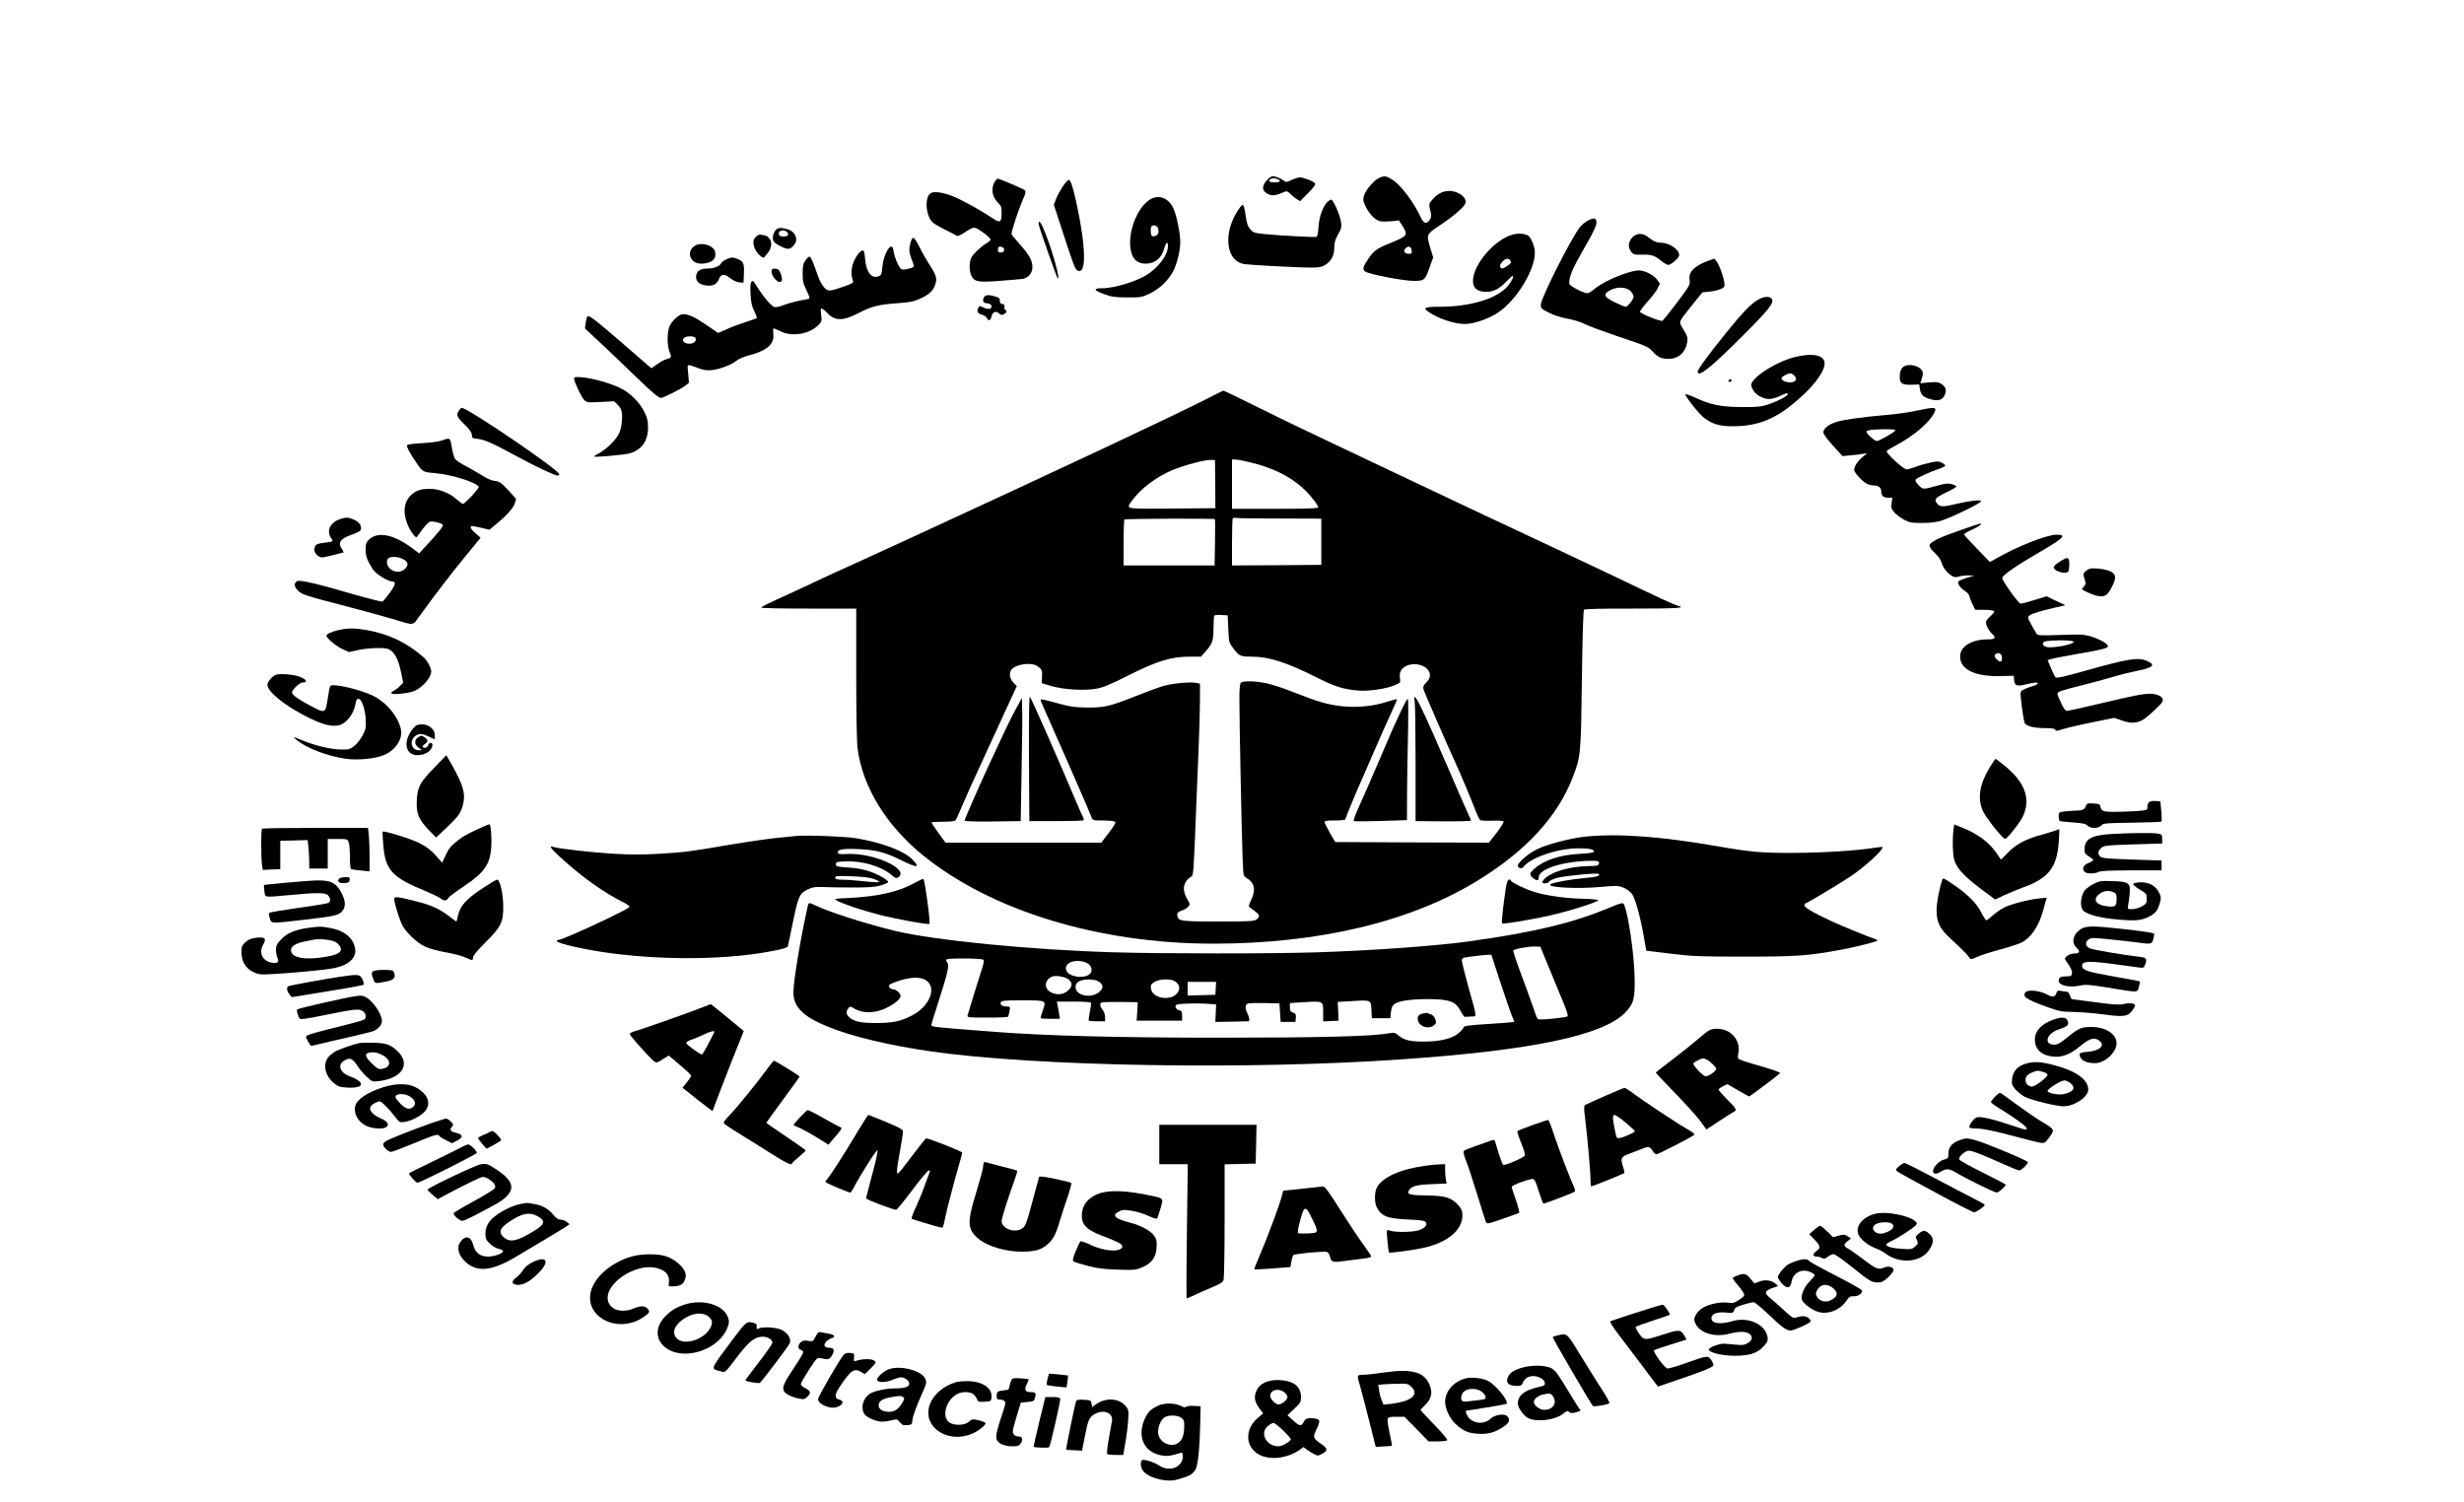 <?xml version="1.0" standalone="no"?>
<!DOCTYPE svg PUBLIC "-//W3C//DTD SVG 20010904//EN"
 "http://www.w3.org/TR/2001/REC-SVG-20010904/DTD/svg10.dtd">
<svg version="1.0" xmlns="http://www.w3.org/2000/svg"
 width="2000pt" height="1219pt" viewBox="0 0 2000 1219"
 preserveAspectRatio="xMidYMid meet">

<g transform="translate(0,1219) scale(0.1,-0.1)"
fill="#000000" stroke="none">
<path d="M10281 10725 c-46 -52 -36 -94 26 -116 29 -9 55 -4 125 26 12 5 25
-1 40 -17 13 -14 36 -33 51 -43 l29 -18 65 65 c41 41 63 70 58 78 -10 17 -92
50 -123 50 -14 0 -45 -10 -69 -21 -38 -19 -46 -19 -61 -7 -23 19 -69 38 -91
38 -11 0 -33 -16 -50 -35z m107 -3 c2 -8 -11 -12 -42 -12 -47 0 -59 12 -30 28
20 11 66 1 72 -16z"/>
<path d="M11195 10746 c-42 -18 -109 -96 -123 -142 -10 -34 -9 -44 12 -89 28
-60 78 -112 119 -121 16 -3 57 -3 91 0 l61 7 28 -44 c48 -78 47 -80 -115 -147
-91 -37 -118 -57 -158 -115 -48 -70 -54 -92 -27 -110 35 -22 309 -75 392 -75
87 0 92 5 130 113 l28 77 -22 73 c-34 116 -35 114 76 188 109 72 199 150 208
180 14 44 -57 99 -129 99 -52 0 -96 -21 -134 -64 -36 -41 -36 -41 -21 -101 9
-36 8 -47 -6 -69 -27 -40 -48 -33 -76 26 -57 122 -158 255 -228 300 -50 31
-63 33 -106 14z m263 -589 c3 -23 0 -27 -20 -27 -37 0 -51 20 -31 42 23 26 47
19 51 -15z"/>
<path d="M8076 10718 c-36 -59 -24 -128 30 -179 20 -19 24 -32 24 -81 0 -73
-13 -80 -72 -40 -89 60 -243 146 -322 178 -78 32 -156 44 -182 26 -49 -32 -42
-174 12 -233 10 -12 55 -38 99 -60 44 -22 87 -44 95 -50 13 -9 29 -3 79 30 71
45 68 46 154 -16 26 -19 47 -40 47 -47 0 -6 -14 -20 -32 -30 -46 -28 -107 -85
-124 -117 -18 -36 -18 -112 1 -148 25 -49 55 -54 227 -41 84 6 168 14 187 16
47 7 81 47 81 96 0 53 -26 100 -104 187 -36 40 -66 77 -66 81 0 24 56 196 86
264 29 65 33 82 22 92 -12 11 -206 94 -221 94 -4 0 -13 -10 -21 -22z m58 -534
c27 -10 20 -44 -9 -44 -18 0 -25 5 -25 18 0 29 9 36 34 26z"/>
<path d="M8626 10676 c-19 -29 -44 -74 -54 -100 l-18 -48 54 -166 c100 -308
117 -355 135 -366 76 -47 74 178 -4 539 -30 138 -49 195 -64 195 -7 0 -29 -24
-49 -54z"/>
<path d="M9329 10567 c-122 -82 -196 -337 -134 -458 21 -40 54 -59 103 -59 78
0 133 46 153 127 13 48 29 57 29 16 0 -68 -67 -162 -158 -225 -87 -60 -274
-118 -380 -118 -73 0 -64 -18 24 -49 57 -21 88 -25 184 -25 109 -1 118 1 182
31 78 37 150 105 190 180 30 55 58 169 58 237 0 71 -29 218 -55 273 -40 89
-124 119 -196 70z m70 -229 c4 -12 6 -30 3 -40 -5 -19 -36 -33 -52 -23 -11 7
-14 68 -3 78 14 15 44 6 52 -15z"/>
<path d="M10772 10548 c-37 -40 -64 -118 -70 -200 -2 -44 -9 -78 -16 -81 -15
-4 -284 10 -411 22 -92 9 -102 12 -126 39 -21 24 -29 47 -39 116 -7 54 -16 86
-23 83 -22 -7 -77 -101 -97 -164 -51 -165 -2 -302 113 -317 60 -8 404 -26 519
-28 79 -1 103 3 130 19 52 30 78 77 78 141 0 43 7 66 31 109 27 47 30 60 24
101 -8 56 -63 182 -80 182 -6 0 -21 -10 -33 -22z"/>
<path d="M12889 10400 c-20 -11 -48 -33 -62 -50 -65 -76 -318 -576 -320 -631
-2 -31 2 -35 63 -66 40 -21 98 -40 150 -49 48 -8 109 -27 140 -43 30 -16 159
-63 285 -106 211 -70 233 -79 265 -114 45 -50 73 -63 130 -64 83 -1 142 51
155 138 5 34 1 49 -30 99 -42 69 -47 53 75 206 l78 97 61 6 c34 4 75 14 92 23
29 14 30 18 24 57 -10 55 -42 141 -63 167 l-17 21 -56 -20 c-108 -41 -155 -90
-145 -152 6 -39 3 -45 -101 -184 -60 -79 -114 -146 -120 -149 -16 -7 -176 57
-181 73 -2 6 24 41 58 79 34 37 72 86 83 108 l20 42 -22 31 c-26 35 -78 65
-133 75 -65 12 -294 -79 -375 -149 -23 -19 -48 -35 -57 -35 -34 0 -146 59
-148 77 -4 55 24 121 129 303 71 122 95 176 91 202 -4 30 -24 32 -69 8z m349
-576 c12 -14 22 -32 22 -41 0 -22 -48 -83 -65 -83 -8 0 -48 17 -90 37 -82 41
-93 61 -50 89 61 40 146 39 183 -2z"/>
<path d="M8430 10373 c0 -17 146 -432 154 -441 27 -27 -38 213 -100 367 -34
86 -54 113 -54 74z"/>
<path d="M6297 10323 c-22 -25 -31 -68 -18 -91 11 -21 90 -62 119 -62 26 0 65
44 65 74 0 39 -29 74 -70 85 -54 15 -78 14 -96 -6z m93 -18 c17 -20 4 -35 -30
-35 -32 0 -45 13 -36 35 7 19 50 19 66 0z"/>
<path d="M12279 10286 c-145 -38 -319 -239 -323 -372 -1 -54 24 -83 80 -91 69
-9 123 13 182 73 29 30 55 54 57 54 16 0 -1 -39 -35 -80 -86 -103 -303 -170
-553 -170 -126 0 -141 -8 -90 -43 79 -54 209 -97 295 -97 68 0 188 41 265 91
159 104 318 374 300 509 -6 47 -35 108 -56 119 -32 16 -77 19 -122 7z m-21
-209 c13 -15 6 -27 -30 -50 -34 -21 -44 -21 -52 -1 -7 17 35 64 57 64 8 0 19
-6 25 -13z"/>
<path d="M6144 10275 c-33 -23 -38 -60 -14 -109 17 -37 64 -78 73 -65 2 2 15
19 30 37 33 41 36 93 7 122 -11 11 -26 20 -34 20 -8 0 -20 2 -28 5 -7 3 -23
-1 -34 -10z"/>
<path d="M13246 10259 c-31 -37 -33 -77 -6 -112 19 -24 26 -26 93 -24 76 1 98
-7 157 -55 19 -15 42 -28 52 -28 23 0 88 58 88 79 0 46 -80 100 -148 101 -37
0 -63 12 -105 46 -43 36 -98 33 -131 -7z"/>
<path d="M7391 10223 c-14 -51 -13 -80 5 -128 29 -75 29 -73 -13 -84 -65 -18
-72 -15 -100 45 -14 30 -27 73 -30 95 -4 29 -10 39 -21 37 -27 -5 -63 -90 -70
-164 -6 -64 -9 -69 -35 -78 -54 -19 -96 37 -105 140 -2 35 -9 67 -14 70 -16
10 -55 -35 -78 -89 -22 -50 -24 -115 -6 -158 6 -13 -8 -22 -70 -43 -120 -43
-136 -44 -166 -7 -14 16 -33 50 -42 73 -9 24 -26 72 -39 107 -13 36 -28 66
-34 68 -6 2 -22 -11 -34 -29 -20 -28 -24 -45 -24 -108 0 -64 5 -84 32 -138 21
-42 28 -64 20 -67 -7 -2 -41 -9 -77 -15 -35 -7 -93 -23 -128 -36 -44 -16 -69
-21 -80 -15 -35 19 -98 98 -158 197 -9 15 -15 16 -24 7 -9 -8 -11 -38 -8 -100
4 -70 10 -99 31 -140 15 -29 23 -54 19 -56 -4 -2 -45 -17 -92 -32 -47 -15
-116 -41 -153 -58 l-68 -30 -98 67 c-94 64 -142 86 -188 86 -30 0 -91 -55
-109 -99 -20 -49 -20 -156 0 -205 19 -44 16 -52 -22 -61 -16 -3 -50 -21 -76
-40 l-49 -34 -32 27 c-18 15 -113 97 -211 183 -201 175 -264 223 -276 211 -4
-4 -11 -28 -14 -53 l-6 -45 138 -129 c77 -72 198 -188 270 -258 133 -129 189
-177 209 -177 18 0 158 70 194 97 l33 26 -6 75 c-8 84 -17 80 84 43 42 -16 68
-19 110 -15 66 8 160 44 199 77 16 13 59 32 96 41 146 37 211 92 202 171 -2
24 -2 46 0 49 3 2 28 -8 56 -22 90 -47 229 -27 305 45 33 32 34 34 27 89 -6
52 -5 55 12 46 10 -6 27 -20 38 -32 59 -66 128 -67 250 -3 111 57 166 71 322
82 99 7 133 14 180 36 69 31 101 59 119 102 24 55 17 84 -38 169 -29 45 -68
113 -87 153 -19 39 -41 71 -47 71 -7 0 -18 -17 -23 -37z m-1745 -778 c9 -24
-15 -45 -51 -45 -40 0 -63 23 -45 45 17 20 89 20 96 0z"/>
<path d="M5645 10198 c-79 -43 -48 -148 45 -148 63 0 107 22 115 58 3 17 1 40
-5 51 -23 43 -108 65 -155 39z"/>
<path d="M5892 10083 c-19 -9 -36 -23 -39 -30 -9 -24 -60 -43 -113 -43 -59 0
-90 -24 -90 -68 0 -39 30 -63 83 -69 55 -7 85 9 103 53 18 43 43 44 94 4 21
-17 52 -31 71 -32 l34 -3 3 65 c4 87 -2 105 -42 124 -43 20 -62 20 -104 -1z"/>
<path d="M6265 10000 c-9 -15 4 -52 28 -77 22 -24 42 -29 52 -13 10 16 -14 87
-31 94 -23 9 -42 7 -49 -4z"/>
<path d="M7998 9789 c-10 -6 -18 -21 -18 -34 0 -19 6 -24 32 -27 22 -2 34 -9
36 -21 5 -25 -25 -32 -64 -14 -32 16 -34 15 -44 -3 -14 -27 -3 -48 31 -55 16
-4 34 -15 39 -26 15 -28 28 -23 38 13 10 38 35 47 62 23 15 -13 23 -14 39 -5
23 12 27 25 10 36 -6 3 -9 15 -6 25 3 13 -1 19 -17 21 -15 2 -21 10 -21 27 0
25 -3 26 -75 44 -14 3 -33 1 -42 -4z"/>
<path d="M14259 9751 c-56 -37 -120 -104 -251 -266 -140 -173 -228 -294 -228
-311 0 -53 100 26 351 276 229 228 274 285 249 316 -20 23 -72 17 -121 -15z"/>
<path d="M14562 9290 c-160 -42 -363 -178 -347 -232 13 -41 35 -67 75 -88 52
-26 88 -25 156 5 64 28 64 28 64 15 0 -15 -79 -56 -155 -82 -62 -20 -88 -23
-220 -22 -170 1 -248 17 -379 78 -42 19 -76 30 -76 25 0 -19 108 -156 149
-188 66 -53 127 -71 235 -71 189 0 329 51 486 179 157 126 260 258 260 332 0
68 -100 87 -248 49z m4 -151 c14 -16 16 -24 7 -37 -19 -30 -113 -14 -113 19 0
11 50 38 71 39 9 0 24 -9 35 -21z"/>
<path d="M15463 9220 c-29 -12 -43 -41 -43 -88 0 -55 19 -67 95 -65 l63 2 6
-38 c7 -47 28 -66 87 -82 63 -17 97 -6 115 37 17 40 8 64 -32 90 -20 13 -38
15 -96 10 l-71 -7 8 23 c18 58 17 73 -8 96 -28 26 -89 37 -124 22z"/>
<path d="M4660 9116 c0 -25 58 -147 81 -172 20 -21 27 -22 132 -17 l112 6 28
-28 c35 -35 41 -61 34 -140 -3 -44 -13 -78 -31 -109 -30 -51 -103 -119 -159
-148 -22 -11 -37 -21 -34 -24 7 -7 247 14 288 26 97 27 149 101 149 210 0 54
-6 78 -30 127 -38 77 -118 156 -195 193 -80 39 -224 80 -307 87 -59 5 -68 4
-68 -11z"/>
<path d="M14030 9100 c0 -5 4 -10 9 -10 6 0 13 5 16 10 3 6 -1 10 -9 10 -9 0
-16 -4 -16 -10z"/>
<path d="M9795 8952 c-307 -155 -1174 -562 -2324 -1092 -349 -160 -644 -296
-655 -300 -12 -4 -70 -32 -131 -60 -60 -29 -173 -81 -250 -117 -230 -105 -255
-118 -255 -125 0 -5 173 -8 385 -8 l385 0 0 -529 c0 -315 4 -561 11 -608 41
-311 233 -624 531 -866 557 -451 1427 -716 2353 -717 863 0 1611 179 2157 517
387 239 642 517 763 832 66 170 67 180 75 794 4 341 11 562 17 568 6 6 158 10
402 9 361 0 434 5 357 24 -13 3 -73 29 -133 57 -59 28 -144 68 -188 89 -44 21
-147 70 -230 110 -82 39 -283 134 -445 210 -376 176 -931 437 -1290 608 -58
27 -143 68 -190 90 -47 22 -186 88 -310 147 -124 59 -265 127 -315 150 -49 23
-200 97 -335 164 -134 66 -247 121 -250 120 -3 0 -63 -30 -135 -67z m69 -692
l1 -195 -352 -3 c-392 -3 -375 -6 -325 64 72 98 191 189 323 246 93 40 273 88
318 85 l33 -2 2 -195z m276 179 c182 -42 328 -113 434 -210 57 -52 126 -138
126 -158 0 -8 -99 -11 -350 -11 l-350 0 0 200 0 200 26 0 c15 0 66 -9 114 -21z
m260 -458 l325 -1 0 -188 0 -187 -362 -3 -363 -2 0 188 c0 104 3 192 6 195 4
4 21 5 38 2 17 -2 177 -4 356 -4z m-539 -5 c2 -2 3 -88 1 -190 l-3 -186 -369
0 -370 0 0 183 c0 101 3 187 7 190 7 7 727 10 734 3z m109 -892 c5 -110 5
-111 44 -161 44 -58 55 -63 143 -63 142 0 286 -46 528 -168 149 -75 215 -96
335 -107 87 -8 238 14 306 45 41 18 43 20 37 55 -7 46 10 80 52 100 63 29 148
11 180 -39 21 -32 14 -64 -21 -99 -20 -20 -25 -33 -20 -51 5 -21 199 -467 268
-616 28 -60 124 -288 155 -370 14 -36 30 -69 35 -75 5 -6 46 -9 97 -7 55 3 91
0 95 -7 4 -5 -22 -46 -56 -91 l-63 -80 -624 2 -623 3 -44 75 c-23 41 -43 81
-43 88 -1 9 22 12 84 12 49 0 85 4 85 10 0 8 96 241 135 325 7 17 52 120 100
230 47 110 109 248 137 308 28 59 49 109 47 111 -2 2 -38 -7 -79 -20 -113 -37
-250 -50 -373 -36 -113 13 -186 34 -392 115 -77 31 -175 63 -217 71 -92 19
-189 21 -206 4 -8 -8 -12 -50 -12 -122 -1 -162 20 -1180 27 -1325 5 -122 5
-123 33 -139 63 -36 75 -99 35 -178 -13 -26 -21 -51 -17 -54 4 -3 24 -18 45
-34 43 -31 46 -48 15 -70 -19 -14 -64 -16 -294 -16 -301 0 -332 3 -344 34 -11
30 -3 44 35 56 18 6 40 19 50 30 16 18 15 21 -9 63 -45 76 -32 144 36 183 14
8 18 62 32 424 9 228 21 519 26 645 5 127 10 290 10 362 l0 133 -26 6 c-46 12
-206 -4 -279 -26 -38 -12 -135 -48 -215 -80 -213 -84 -254 -94 -395 -93 -102
1 -137 6 -235 33 -137 37 -146 39 -143 23 2 -7 43 -101 92 -210 92 -205 302
-687 320 -735 10 -27 12 -28 93 -28 46 0 89 -4 97 -9 11 -7 0 -27 -48 -90
l-62 -81 -632 0 -632 0 -58 79 c-31 44 -57 82 -57 85 0 3 42 6 94 6 63 0 97 4
103 13 5 6 29 59 53 117 24 58 106 240 183 405 76 165 166 360 199 433 l61
132 -28 30 c-31 33 -37 78 -14 106 36 44 161 60 209 27 37 -25 41 -34 38 -88
l-3 -50 80 -24 c99 -29 268 -39 366 -21 51 9 114 35 251 104 247 124 352 156
513 156 l83 0 35 39 c58 65 67 90 67 194 0 51 3 97 7 101 4 4 30 6 58 4 l50
-3 5 -111z"/>
<path d="M8352 6035 l3 -510 217 0 c119 0 219 3 223 7 3 3 2 14 -4 25 -6 10
-31 65 -55 123 -130 310 -364 842 -377 855 -6 6 -8 -186 -7 -500z"/>
<path d="M11483 6494 c4 -22 7 -248 7 -504 l0 -465 225 -2 c124 -1 225 2 225
6 0 4 -11 29 -24 57 -13 27 -78 175 -144 329 -243 563 -308 694 -289 579z"/>
<path d="M8254 6450 c-38 -68 -83 -159 -164 -335 -15 -33 -47 -100 -70 -150
-76 -163 -190 -424 -190 -435 0 -7 72 -10 228 -8 l227 3 7 410 c5 226 7 451 5
500 l-2 90 -41 -75z"/>
<path d="M11369 6413 c-61 -131 -59 -125 -154 -348 -96 -224 -164 -380 -204
-467 -16 -37 -26 -70 -21 -73 5 -3 103 -2 219 1 l211 7 1 226 c1 124 4 345 8
489 3 145 2 266 -2 269 -4 2 -30 -44 -58 -104z"/>
<path d="M3726 8858 c-25 -36 -20 -50 44 -113 43 -43 60 -67 60 -86 0 -24 4
-27 52 -32 55 -7 115 -34 328 -149 146 -79 293 -148 316 -148 8 0 14 4 14 10
0 34 -744 540 -794 540 -3 0 -12 -10 -20 -22z"/>
<path d="M15549 8855 c-59 -13 -169 -28 -245 -34 -196 -17 -340 -37 -402 -57
-61 -20 -102 -54 -102 -84 0 -13 32 -57 78 -107 l77 -85 65 6 c36 3 81 8 100
12 l35 5 -38 -32 c-39 -32 -67 -76 -67 -103 0 -21 66 -93 101 -112 16 -8 40
-14 54 -14 42 0 65 -17 65 -48 0 -37 17 -52 57 -52 l33 0 -6 -43 c-5 -37 -2
-47 21 -75 15 -18 51 -45 79 -60 46 -24 61 -27 151 -27 78 1 114 6 165 23 97
34 310 139 310 153 0 15 -85 6 -199 -21 -102 -25 -133 -25 -154 -2 -32 36 -21
51 68 94 47 22 85 44 85 49 0 4 -17 13 -38 19 -31 8 -53 6 -113 -11 -122 -34
-120 -34 -156 3 -18 18 -29 38 -25 44 9 14 121 66 190 88 28 10 52 22 52 27 0
4 -13 15 -28 23 -25 13 -38 13 -93 1 -35 -7 -89 -22 -119 -34 -30 -12 -64 -21
-75 -21 -24 0 -170 134 -161 148 3 6 41 29 84 52 139 75 259 177 301 257 26
51 11 52 -150 18z m-165 -159 c-2 -12 -131 -86 -150 -86 -18 0 -84 59 -84 76
0 9 19 14 68 17 105 6 167 3 166 -7z"/>
<path d="M3585 8614 c-22 -8 -93 -18 -158 -21 -87 -5 -120 -10 -124 -20 -3 -7
18 -48 45 -91 86 -130 74 -122 187 -133 137 -13 328 -73 351 -110 6 -11 -112
-139 -129 -139 -5 0 -29 18 -54 40 -57 50 -141 82 -215 82 -75 0 -117 -15
-157 -56 -57 -59 -62 -150 -15 -252 22 -47 59 -93 67 -83 2 2 22 30 45 61 23
31 50 59 61 63 23 7 97 -11 106 -26 6 -9 -44 -71 -148 -182 l-45 -49 -61 46
c-153 112 -282 135 -351 61 -19 -21 -23 -35 -22 -80 1 -55 14 -88 60 -158 25
-38 121 -97 157 -97 32 0 25 -29 -22 -93 -26 -36 -53 -68 -59 -70 -6 -3 -101
21 -210 52 -310 91 -463 127 -482 114 -27 -17 -26 -43 4 -74 33 -35 48 -40
389 -129 149 -39 320 -86 380 -104 177 -54 163 -55 212 12 146 201 266 357
377 492 l127 155 -40 35 c-41 35 -52 60 -28 60 6 0 41 -7 76 -15 l64 -15 43
36 c83 67 143 131 159 169 8 21 14 42 13 46 -2 3 -31 37 -66 74 -55 58 -69 68
-104 71 -26 2 -64 19 -102 43 -34 21 -94 56 -134 77 -41 20 -81 48 -89 60 -8
13 -20 55 -26 94 -12 78 -14 79 -82 54z m-315 -962 c43 -21 49 -46 19 -78 -31
-33 -91 -33 -124 1 -27 26 -32 64 -13 83 17 17 78 15 118 -6z"/>
<path d="M2762 7977 c-53 -16 -92 -59 -92 -99 0 -18 7 -42 15 -52 8 -11 15
-23 15 -27 0 -4 -29 -11 -65 -14 -50 -6 -68 -12 -76 -27 -15 -28 -7 -59 21
-79 24 -18 28 -18 115 3 50 12 92 23 94 24 1 2 -4 13 -13 26 -37 53 -14 87 83
119 34 12 65 28 68 35 12 32 -8 65 -50 84 -47 22 -67 23 -115 7z"/>
<path d="M15922 7890 c-180 -62 -256 -99 -260 -126 -2 -13 12 -34 42 -62 28
-26 50 -57 56 -80 12 -41 42 -81 81 -105 20 -13 32 -15 59 -7 19 6 55 10 80 9
l45 -1 -59 -18 c-32 -10 -63 -23 -69 -29 -14 -14 17 -58 54 -79 16 -10 32 -28
35 -42 3 -14 14 -44 26 -67 l21 -43 73 0 c42 0 76 -5 80 -11 3 -6 -10 -24 -30
-41 -20 -16 -36 -38 -36 -49 0 -26 23 -69 49 -93 37 -34 27 -46 -37 -46 -129
0 -222 -58 -222 -138 0 -109 124 -167 344 -160 l91 3 3 -32 c5 -50 20 -56 97
-38 75 17 95 19 95 7 0 -5 -19 -15 -42 -22 -24 -6 -56 -19 -72 -27 -28 -14
-28 -17 -23 -71 12 -108 25 -191 32 -202 15 -25 76 -40 159 -40 62 0 85 -4 89
-14 4 -11 15 -10 60 5 30 10 136 35 236 55 l182 37 64 -22 c68 -24 113 -23
165 4 33 18 148 122 161 147 17 32 -18 60 -83 66 -58 4 -125 -8 -457 -87 -118
-28 -223 -51 -233 -51 -13 0 -28 19 -48 63 -17 34 -30 68 -30 75 0 17 26 26
193 68 78 19 192 50 252 68 61 19 152 41 203 51 131 26 153 49 76 81 -72 30
-151 17 -499 -81 -179 -50 -232 -62 -241 -52 -6 6 -23 40 -37 75 l-27 63 23 8
c13 5 106 23 208 41 211 36 259 48 259 66 0 19 -74 59 -145 80 -51 14 -86 16
-241 10 -142 -5 -183 -4 -191 6 -5 7 -25 41 -44 76 -32 59 -33 64 -16 76 20
16 91 37 207 64 l85 19 -77 36 -76 37 -97 -30 c-54 -17 -105 -30 -114 -30 -17
1 -144 177 -149 208 -3 20 120 105 316 218 183 106 209 134 126 134 -80 0
-322 -96 -496 -196 l-46 -26 -104 107 c-56 59 -105 111 -106 116 -2 5 25 22
61 38 58 26 92 51 70 51 -4 0 -72 -22 -151 -50z m907 -907 c25 -21 -179 -60
-224 -43 -17 7 -25 16 -23 28 3 14 17 18 73 22 67 5 165 2 174 -7z m-595 -99
c19 -7 22 -64 4 -64 -16 0 -48 30 -48 46 0 7 6 15 13 17 6 3 13 6 14 6 1 1 8
-2 17 -5z"/>
<path d="M16717 7630 c-26 -16 -47 -36 -47 -45 0 -29 87 -57 116 -37 6 4 10
31 10 60 0 63 -10 66 -79 22z"/>
<path d="M16964 7574 c-12 -3 -30 -14 -40 -25 -15 -17 -16 -23 -4 -59 12 -35
11 -42 -3 -58 -10 -10 -17 -21 -17 -24 0 -9 90 -49 124 -55 61 -10 80 2 115
67 41 77 39 109 -9 132 -36 18 -129 30 -166 22z"/>
<path d="M2750 7076 c-61 -14 -100 -32 -100 -46 0 -20 76 -84 128 -108 l55
-25 76 17 c42 9 113 16 157 16 67 0 86 -4 108 -21 38 -30 63 -85 82 -179 l17
-81 -24 -25 c-13 -14 -37 -33 -53 -41 -22 -12 -26 -17 -15 -23 22 -11 151 5
189 24 69 35 130 109 130 156 0 29 -33 91 -62 115 -139 121 -280 188 -463 221
-94 16 -149 17 -225 0z"/>
<path d="M2243 6714 c-26 -6 -73 -58 -73 -81 0 -59 149 -177 340 -271 116 -56
185 -73 244 -58 59 15 119 94 132 175 15 95 75 5 82 -124 4 -73 1 -85 -25
-134 -15 -30 -45 -68 -66 -85 -36 -28 -45 -31 -110 -30 -78 1 -207 31 -302 70
-89 37 -93 38 -60 10 78 -68 261 -137 409 -156 89 -11 214 0 287 25 100 35
167 126 154 209 -17 103 -119 227 -230 280 -113 53 -329 102 -344 77 -5 -7
-14 -50 -20 -96 -20 -129 -19 -128 -141 -64 -101 54 -150 89 -150 108 0 22 63
81 85 81 40 0 38 18 -6 40 -41 22 -157 35 -206 24z"/>
<path d="M3354 6278 c-86 -103 -67 -218 36 -218 63 0 119 39 120 83 0 24 -27
22 -35 -3 -3 -11 -15 -20 -26 -20 -25 0 -24 16 1 32 27 17 25 34 -5 54 -23 15
-27 15 -50 0 -34 -22 -33 -59 3 -85 l27 -20 -26 -1 c-56 0 -78 69 -35 110 31
28 59 29 116 1 24 -11 45 -21 47 -21 2 0 3 14 3 31 0 48 -47 89 -103 89 -39 0
-49 -5 -73 -32z"/>
<path d="M3528 5962 c-122 -125 -140 -161 -145 -272 -5 -105 14 -150 99 -239
l58 -59 86 81 c98 93 117 121 134 194 19 84 -1 151 -93 316 l-44 77 -95 -98z"/>
<path d="M16151 5962 c-83 -138 -101 -247 -58 -351 22 -53 162 -230 182 -230
17 0 114 122 142 177 70 143 22 281 -145 416 -38 31 -72 56 -74 56 -3 0 -24
-31 -47 -68z"/>
<path d="M17442 5678 c-6 -6 -12 -24 -12 -39 0 -26 -1 -26 -92 -33 -50 -3
-130 -6 -178 -6 -91 0 -104 6 -112 45 -3 16 -12 21 -56 23 -47 3 -53 1 -61
-21 -11 -28 -29 -37 -79 -37 -20 0 -61 -3 -89 -6 -52 -7 -53 -7 -53 -40 0 -18
4 -35 9 -38 4 -3 53 -8 107 -12 78 -5 103 -11 117 -25 24 -26 88 -25 112 0 16
19 34 20 250 23 128 2 236 6 239 9 4 4 3 42 -1 85 l-8 79 -40 3 c-23 2 -46 -3
-53 -10z"/>
<path d="M3925 5481 c-126 -57 -158 -74 -201 -107 -64 -49 -81 -69 -110 -133
l-25 -53 -55 61 c-42 46 -75 70 -137 101 -72 35 -282 99 -291 89 -2 -2 0 -51
5 -108 16 -202 71 -263 338 -372 53 -22 108 -48 123 -59 34 -25 50 -25 66 0 6
11 64 54 127 96 164 109 213 178 222 314 6 80 -3 191 -15 189 -4 0 -25 -9 -47
-18z"/>
<path d="M15856 5452 c-9 -70 -7 -189 5 -236 17 -68 75 -133 208 -234 l125
-93 75 35 c42 19 112 48 156 64 200 72 269 159 285 359 4 59 7 109 5 111 -2 2
-12 -1 -22 -6 -10 -5 -62 -21 -115 -36 -130 -34 -211 -76 -279 -146 l-57 -58
-40 58 c-63 89 -153 154 -280 204 l-60 24 -6 -46z"/>
<path d="M2127 5463 c-9 -8 -9 -225 -1 -287 l7 -47 71 3 71 3 0 115 0 115 111
3 111 3 7 -62 c3 -34 6 -86 6 -115 l0 -54 75 0 75 0 0 120 0 120 80 0 c77 0
81 -1 90 -26 6 -14 10 -67 10 -119 0 -52 4 -96 9 -99 5 -3 41 -9 80 -12 l71
-7 0 115 c0 63 -3 143 -6 177 l-7 61 -427 0 c-235 0 -430 -3 -433 -7z"/>
<path d="M17135 5420 c-160 -10 -215 -41 -215 -123 0 -33 5 -40 35 -58 19 -12
35 -25 35 -30 0 -5 -18 -16 -40 -25 -42 -17 -53 -47 -28 -72 16 -16 83 -15
111 0 16 9 92 13 267 13 l245 0 0 40 0 40 -240 8 c-201 7 -242 10 -258 24 -23
22 -18 51 13 74 22 16 55 19 258 25 l232 7 0 37 c0 35 -2 38 -37 44 -46 7
-228 5 -378 -4z"/>
<path d="M6460 5404 c-19 -2 -87 -9 -150 -15 -63 -6 -232 -30 -375 -54 -346
-59 -371 -62 -581 -75 -131 -8 -234 -8 -374 0 -171 10 -445 41 -492 56 -38 12
-14 -18 83 -105 167 -150 329 -265 492 -347 26 -13 47 -29 47 -35 0 -17 -541
-269 -579 -269 -6 0 -11 -4 -11 -9 0 -19 240 -73 450 -100 449 -58 950 -50
1307 21 80 15 114 26 118 37 2 9 21 95 40 191 44 213 54 237 118 269 41 20 61
23 120 21 40 -2 151 -4 247 -4 138 0 187 4 233 18 31 10 57 21 57 25 0 17 -80
63 -150 87 -49 17 -106 28 -174 32 -92 6 -101 9 -101 27 0 18 8 20 75 23 138
6 298 -41 377 -111 27 -24 38 -28 51 -20 103 64 -190 201 -410 191 -68 -3 -78
-1 -78 14 0 24 51 32 178 25 134 -6 211 -27 334 -88 132 -66 163 -65 93 5 -69
70 -239 134 -450 171 -86 15 -418 28 -495 19z m633 -349 c26 -9 45 -20 43 -24
-3 -4 -56 -2 -118 5 -62 7 -141 13 -175 13 -51 1 -63 4 -63 17 0 14 15 16 133
11 89 -3 147 -10 180 -22z"/>
<path d="M12861 5398 c-121 -13 -305 -62 -386 -102 -70 -35 -155 -107 -155
-133 0 -20 31 -29 44 -11 56 75 274 150 441 152 90 1 138 -9 132 -27 -2 -8
-42 -14 -118 -18 -160 -9 -284 -50 -364 -120 -42 -37 -43 -51 -9 -78 29 -23
44 -20 44 8 0 65 182 126 397 133 85 3 99 -1 90 -27 -5 -11 -23 -15 -79 -15
-98 -1 -210 -22 -282 -54 -55 -24 -96 -58 -96 -78 0 -14 47 -9 53 5 3 8 32 21
65 31 63 17 329 43 339 32 16 -16 -20 -25 -129 -35 -109 -10 -239 -34 -262
-48 -41 -26 210 -40 399 -23 132 12 148 12 190 -4 26 -10 56 -32 71 -51 27
-36 70 -190 99 -361 l18 -101 196 -24 c178 -22 233 -24 601 -24 426 0 510 6
785 56 109 20 283 64 293 73 3 3 -4 8 -14 12 -70 24 -267 105 -359 147 -158
74 -225 114 -219 132 4 8 10 15 14 15 10 0 279 161 362 217 121 81 273 222
257 238 -2 1 -28 -1 -58 -6 -152 -24 -418 -41 -656 -42 -267 -1 -349 6 -620
53 -470 82 -823 107 -1084 78z"/>
<path d="M2752 5057 c-19 -22 2 -39 44 -35 32 2 40 7 42 26 3 20 -1 22 -36 22
-22 0 -44 -6 -50 -13z"/>
<path d="M7425 5024 c-130 -73 -297 -111 -535 -123 -123 -6 -124 -6 -95 -22
51 -28 204 -79 345 -115 146 -37 396 -82 404 -73 10 9 -38 362 -49 364 -5 2
-37 -13 -70 -31z"/>
<path d="M15765 5048 c-24 -70 -46 -186 -46 -246 0 -95 25 -149 104 -222 110
-103 152 -145 162 -163 9 -17 13 -17 66 7 32 14 116 41 189 60 72 20 148 45
169 55 76 39 141 135 175 261 8 30 18 66 22 79 l7 24 -64 -6 c-90 -10 -225
-45 -282 -74 -27 -13 -68 -42 -92 -64 -23 -21 -47 -39 -52 -39 -6 0 -24 29
-42 64 -36 73 -111 149 -226 226 -81 55 -84 56 -90 38z"/>
<path d="M2555 5043 c-72 -3 -409 -33 -412 -37 -2 -2 0 -24 3 -49 8 -55 -11
-52 209 -32 221 21 288 20 308 -3 20 -22 22 -46 5 -60 -7 -5 -116 -24 -243
-41 -126 -18 -234 -36 -239 -41 -4 -4 -3 -24 4 -44 14 -44 0 -44 285 -11 246
28 276 36 305 72 27 35 25 79 -7 143 -45 86 -90 108 -218 103z"/>
<path d="M3934 4991 c-152 -98 -202 -154 -219 -244 -4 -20 -9 -37 -11 -37 -1
0 -31 21 -66 48 -77 58 -142 87 -265 117 -152 38 -173 40 -173 18 0 -35 42
-168 67 -216 35 -63 120 -142 188 -173 31 -14 106 -35 168 -45 61 -11 133 -30
159 -43 51 -24 58 -24 58 6 0 11 42 61 98 116 128 127 147 165 147 292 0 99
-27 220 -49 220 -7 0 -52 -26 -102 -59z"/>
<path d="M12222 4978 c-21 -143 -36 -278 -30 -283 9 -10 306 42 443 77 151 37
341 100 338 111 -2 5 -60 10 -130 12 -138 3 -291 25 -390 55 -67 21 -178 73
-188 90 -17 28 -32 6 -43 -62z"/>
<path d="M16993 5015 c-29 -15 -63 -40 -75 -57 -28 -41 -36 -119 -14 -152 21
-33 116 -62 247 -76 165 -17 223 -14 284 15 59 28 79 53 97 118 10 38 9 49 -8
83 -27 55 -83 85 -154 82 -35 -2 -55 -7 -55 -15 0 -7 25 -27 55 -45 52 -31 55
-35 55 -73 0 -36 -4 -42 -40 -62 -22 -13 -57 -23 -79 -23 -38 0 -38 0 -32 33
4 17 9 59 12 92 9 88 -7 99 -140 103 -93 3 -105 1 -153 -23z m162 -67 c21 -9
25 -18 25 -52 0 -63 -9 -70 -75 -63 -88 9 -120 51 -72 94 34 32 80 40 122 21z"/>
<path d="M6557 4838 c-62 -279 -117 -612 -117 -706 1 -117 81 -196 283 -277
198 -80 492 -150 837 -200 847 -121 2571 -151 3815 -64 1057 73 1631 193 1814
377 74 75 85 121 78 316 -7 187 -49 472 -83 560 -9 23 -17 21 -136 -28 -287
-119 -597 -193 -1108 -265 -264 -38 -787 -76 -1245 -91 -365 -12 -1253 -12
-1655 0 -677 20 -1458 97 -1780 175 -234 57 -543 156 -642 206 -48 24 -55 24
-61 -3z m5985 -428 c94 -229 123 -300 156 -378 20 -48 31 -87 26 -92 -5 -4
-61 -13 -123 -19 -90 -9 -117 -8 -123 2 -4 6 -20 48 -34 92 -15 44 -58 163
-96 264 -38 101 -67 189 -65 195 4 13 125 35 181 33 l39 -2 39 -95z m-359
-208 c43 -130 85 -252 94 -270 9 -18 14 -34 12 -37 -3 -2 -83 -9 -179 -15
-187 -11 -230 -17 -230 -30 0 -4 -14 -21 -31 -38 -50 -49 -152 -76 -284 -77
-120 0 -167 11 -215 51 -27 24 -33 24 -87 15 -130 -23 -556 -34 -1328 -34
-824 -1 -1453 15 -1870 48 -517 40 -505 39 -505 57 0 6 27 92 59 192 69 213
88 293 72 309 -6 6 -11 17 -11 24 0 10 32 13 143 13 78 0 148 -4 156 -9 11 -7
8 -25 -17 -102 -25 -78 -88 -280 -108 -351 -5 -17 7 -18 160 -18 91 0 167 3
169 8 2 4 7 24 11 45 7 35 6 37 -21 37 -37 0 -57 14 -50 34 6 14 30 16 177 16
197 0 194 1 163 -85 -11 -30 -18 -57 -15 -60 3 -3 39 -5 80 -5 l75 0 -6 38
c-3 20 -9 52 -12 70 l-7 32 135 0 c75 0 138 -4 141 -9 4 -5 0 -39 -8 -75 -7
-36 -11 -68 -8 -71 3 -3 34 -5 69 -5 l63 0 0 34 c0 18 -9 45 -20 59 -23 29
-26 53 -6 60 7 3 76 5 152 4 l139 -2 -1 -30 c-1 -16 -3 -50 -5 -75 l-3 -45
184 0 185 0 0 40 c0 34 -4 40 -25 45 -15 3 -26 14 -28 26 -3 19 3 22 76 27 44
2 119 3 166 0 l87 -6 -3 -71 -3 -71 130 2 c72 2 133 3 138 3 12 0 8 33 -8 64
-22 42 -19 75 8 81 12 3 74 4 137 3 l115 -3 5 -75 5 -75 60 0 60 0 3 33 c3 27
-1 34 -22 42 -21 8 -26 16 -26 44 l0 34 114 7 c158 10 156 11 156 -81 l0 -75
63 3 62 3 -3 76 -4 76 116 7 c156 10 154 10 158 -72 l3 -67 75 0 75 0 5 49 c4
37 11 53 30 67 34 25 132 39 270 39 179 -1 225 -18 268 -101 12 -24 27 -44 32
-43 6 1 28 2 51 3 48 1 51 -21 -24 246 -27 99 -50 191 -51 205 -1 24 3 26 79
36 44 6 98 12 120 13 l40 1 78 -238z m-3374 177 c32 -11 51 -35 51 -63 0 -80
-200 -70 -208 10 -5 53 78 81 157 53z m-140 -136 c38 -29 38 -58 1 -93 -37
-34 -91 -40 -139 -15 -60 30 -54 103 9 128 27 12 102 -1 129 -20z m-1153 -10
c91 -59 31 -210 -112 -285 -94 -49 -159 -62 -294 -62 -122 0 -179 12 -217 47
-26 24 -28 44 -8 71 15 19 16 19 57 -5 65 -36 161 -34 248 7 74 36 120 74 120
102 0 20 -39 52 -63 52 -8 0 -20 6 -26 14 -15 18 -1 29 64 51 103 35 185 38
231 8z m1408 -14 c32 -25 33 -49 2 -78 -44 -42 -133 -45 -176 -6 -30 27 -26
71 8 89 42 23 134 20 166 -5z m614 5 c34 -24 43 -54 24 -86 -46 -79 -212 -57
-220 30 -3 27 2 35 30 52 42 25 133 27 166 4z m330 -56 l-3 -53 -112 -3 -113
-3 0 56 0 55 116 0 115 0 -3 -52z"/>
<path d="M11550 3963 c-37 -6 -50 -29 -39 -62 17 -48 88 -67 128 -33 19 15 20
21 11 49 -8 21 -21 35 -42 42 -17 6 -31 10 -32 10 -1 -1 -12 -4 -26 -6z"/>
<path d="M2507 4659 c-107 -14 -176 -42 -224 -93 -36 -38 -43 -51 -43 -85 0
-22 5 -52 12 -66 16 -35 1 -48 -48 -39 -73 14 -105 80 -69 144 25 43 19 60
-19 60 -59 0 -96 -12 -126 -40 -26 -24 -30 -35 -30 -81 0 -72 34 -130 96 -159
41 -20 56 -22 152 -17 159 8 438 35 501 48 127 26 190 87 172 168 -19 84 -93
141 -211 160 -72 12 -68 12 -163 0z m214 -114 c16 -9 35 -27 41 -41 18 -39
-13 -62 -108 -79 -171 -31 -285 -12 -292 47 -4 35 35 61 116 77 31 6 66 13 77
15 35 8 135 -3 166 -19z"/>
<path d="M16894 4651 c-68 -42 -85 -111 -38 -155 32 -29 24 -46 -20 -46 -19 0
-44 -9 -57 -19 -21 -17 -22 -22 -11 -38 43 -62 52 -81 50 -103 -3 -22 -8 -25
-43 -25 -48 0 -65 -9 -65 -35 0 -39 83 -58 168 -41 50 11 77 9 222 -14 270
-44 246 -44 261 4 7 23 10 43 8 45 -2 2 -98 20 -214 40 -214 38 -255 52 -255
86 0 42 55 43 320 6 63 -9 130 -18 148 -20 28 -4 34 -1 42 20 20 51 14 61 -42
67 -136 16 -382 58 -406 69 -36 17 -40 52 -9 73 22 14 38 14 173 0 82 -8 182
-20 222 -25 115 -16 117 -15 130 27 6 20 9 40 7 44 -6 8 -107 23 -308 44 -188
20 -245 19 -283 -4z"/>
<path d="M3040 4311 c-27 -8 -28 -23 -8 -73 12 -32 13 -32 94 -17 68 13 85 29
75 67 -7 26 -11 27 -72 29 -35 1 -75 -2 -89 -6z"/>
<path d="M2750 4260 c-159 -25 -400 -69 -411 -76 -15 -9 -10 -41 10 -65 l18
-23 174 28 c285 46 404 67 411 74 3 4 -1 23 -10 42 -21 43 -30 44 -192 20z"/>
<path d="M16441 4136 c-29 -35 5 -59 179 -121 95 -34 115 -38 210 -39 58 -1
166 -10 242 -20 162 -22 198 -18 233 28 14 18 25 38 25 44 0 18 -42 24 -93 12
-38 -8 -82 -5 -232 15 -102 14 -187 25 -189 25 -2 0 -9 14 -15 30 -5 17 -16
30 -24 30 -8 0 -28 3 -46 6 -27 6 -32 3 -41 -20 -12 -32 -28 -33 -82 -5 -56
29 -149 37 -167 15z"/>
<path d="M2880 4103 c-97 -15 -459 -98 -468 -107 -7 -8 9 -64 22 -75 8 -7 64
1 180 25 252 51 290 56 321 42 33 -15 45 -56 21 -74 -10 -7 -113 -35 -231 -64
-117 -28 -220 -57 -230 -64 -16 -11 -15 -14 5 -49 12 -20 24 -37 27 -37 2 0
39 9 81 19 43 11 151 36 242 56 91 21 174 42 185 47 40 21 65 51 65 80 0 56
-72 163 -131 194 -28 14 -41 15 -89 7z"/>
<path d="M5675 4003 c-111 -43 -476 -172 -528 -185 -22 -6 -37 -16 -35 -23 3
-15 163 -193 195 -218 21 -16 24 -16 71 14 l50 31 91 -77 c50 -42 91 -81 91
-87 0 -6 -16 -30 -35 -54 l-35 -43 120 -96 c67 -53 123 -95 124 -93 1 1 15 39
31 83 16 43 72 189 125 323 l97 243 -133 110 c-73 60 -134 109 -136 108 -2 -1
-43 -17 -93 -36z m123 -190 c-33 -71 -94 -183 -100 -183 -16 0 -128 82 -128
94 0 7 17 18 38 25 20 6 64 24 97 40 58 29 100 39 93 24z"/>
<path d="M16675 3916 c-97 -31 -156 -90 -158 -159 -2 -84 52 -135 152 -144 69
-7 137 20 210 81 79 67 118 79 159 50 54 -38 8 -83 -93 -92 -47 -3 -65 -9 -65
-19 0 -45 48 -73 125 -73 80 0 175 88 175 162 0 75 -89 132 -205 132 -82 0
-103 -9 -200 -89 -50 -41 -76 -55 -99 -55 -92 0 -65 93 37 125 70 23 84 37 69
70 -13 29 -42 32 -107 11z"/>
<path d="M13865 3822 c-16 -11 -59 -45 -95 -77 -36 -31 -125 -102 -197 -157
-73 -55 -133 -102 -133 -105 0 -3 69 -76 153 -162 83 -86 176 -188 205 -227
l53 -72 106 70 c58 38 111 72 119 75 25 9 15 28 -56 98 -38 38 -70 74 -70 80
0 6 16 19 36 28 l35 17 86 -50 c47 -27 87 -50 90 -50 8 0 248 181 251 189 3 8
-66 32 -213 73 -60 17 -115 36 -122 42 -9 8 -9 23 -2 54 12 56 -13 117 -66
158 -49 37 -135 45 -180 16z m-12 -233 c31 -16 77 -61 77 -75 0 -19 -68 -66
-88 -60 -28 9 -105 93 -97 105 6 11 60 38 78 40 5 1 18 -4 30 -10z"/>
<path d="M2920 3724 c-42 -8 -153 -46 -191 -65 -20 -10 -48 -32 -63 -49 -49
-59 -28 -154 47 -214 32 -26 49 -31 106 -34 141 -8 150 43 18 92 -82 31 -101
98 -36 131 41 22 62 12 99 -45 17 -27 52 -67 76 -90 46 -42 46 -42 102 -35
190 23 259 141 145 246 -52 49 -91 63 -188 65 -49 1 -101 0 -115 -2z m180 -96
c77 -39 79 -99 3 -114 -28 -5 -38 -1 -82 41 -52 49 -64 80 -33 88 38 10 70 6
112 -15z"/>
<path d="M6230 3517 c-79 -109 -242 -310 -304 -375 -51 -53 -58 -64 -45 -76 8
-7 66 -45 129 -84 63 -38 176 -109 250 -156 122 -78 170 -100 170 -78 0 4 25
27 55 52 30 25 55 48 55 51 0 4 -72 55 -160 114 -88 59 -160 109 -160 111 0 2
61 86 135 187 74 100 135 185 135 188 0 7 -198 129 -208 129 -4 0 -27 -29 -52
-63z"/>
<path d="M16440 3555 c-65 -20 -102 -62 -108 -123 -4 -44 -1 -52 28 -86 18
-20 51 -46 73 -58 55 -28 258 -78 316 -78 89 0 201 76 201 136 0 85 -108 157
-304 205 -94 22 -143 23 -206 4z m143 -66 c20 -5 37 -16 37 -23 0 -19 -100
-96 -126 -96 -49 0 -72 61 -35 94 15 14 54 31 81 35 3 1 22 -4 43 -10z m221
-90 c48 -38 28 -72 -53 -90 -44 -10 -131 8 -131 26 0 17 108 85 136 85 12 0
33 -9 48 -21z"/>
<path d="M3115 3366 c-132 -42 -218 -99 -231 -153 -16 -61 22 -130 89 -162 53
-25 148 -29 167 -6 20 24 4 43 -54 69 -58 26 -91 62 -80 90 7 18 54 46 76 46
15 0 77 -62 128 -129 31 -41 36 -43 73 -38 60 8 149 57 175 97 43 65 7 139
-92 188 -58 29 -156 28 -251 -2z m216 -79 c39 -26 48 -57 24 -81 -28 -27 -62
-19 -105 25 -22 23 -40 47 -40 54 0 31 76 33 121 2z"/>
<path d="M13030 3295 c-80 -35 -152 -68 -161 -73 -13 -9 -14 -21 -3 -108 19
-154 44 -433 44 -497 0 -31 2 -57 5 -57 12 0 265 102 269 109 3 4 -2 27 -10
51 -23 68 -17 80 51 105 33 12 77 29 99 38 54 24 69 21 89 -13 10 -16 24 -30
32 -30 14 0 292 143 308 159 5 5 -19 24 -58 46 -74 41 -372 239 -449 298 -27
20 -54 37 -60 36 -6 0 -76 -29 -156 -64z m165 -217 c41 -35 75 -66 75 -71 0
-9 -83 -46 -121 -54 -25 -5 -28 -2 -37 43 -24 112 -25 144 -8 144 9 0 50 -28
91 -62z"/>
<path d="M16192 3287 c-18 -18 -32 -37 -32 -43 0 -5 33 -29 73 -53 112 -69
217 -145 217 -158 0 -18 -5 -17 -106 17 -157 54 -271 81 -299 70 -26 -10 -68
-68 -59 -82 3 -4 25 -8 50 -8 57 0 154 -20 336 -69 79 -22 162 -42 184 -46 41
-6 42 -5 79 45 45 61 45 61 -70 130 -46 28 -137 91 -204 140 -66 50 -124 90
-128 90 -5 0 -23 -15 -41 -33z"/>
<path d="M6491 3119 c-30 -33 -52 -60 -50 -62 2 -2 29 -14 59 -27 30 -14 93
-49 139 -78 l86 -54 23 29 c13 15 37 43 53 61 29 34 36 52 21 52 -5 0 -64 32
-131 70 -68 39 -128 69 -134 69 -7 -1 -36 -28 -66 -60z"/>
<path d="M6954 2993 c-100 -169 -233 -375 -249 -385 -6 -5 -6 -10 0 -16 11
-10 183 -82 196 -82 5 0 16 15 25 33 55 106 188 317 196 309 5 -5 -12 -84 -42
-194 -27 -102 -50 -190 -50 -195 0 -10 219 -93 244 -93 6 0 65 72 131 160 66
88 126 160 134 160 8 0 11 -6 6 -17 -4 -10 -22 -60 -41 -111 -18 -51 -51 -131
-73 -178 -27 -57 -36 -86 -28 -89 131 -42 241 -73 247 -70 4 3 13 33 19 67 12
65 88 354 122 467 10 35 19 69 19 75 0 10 -270 116 -294 116 -2 0 -50 -60
-106 -134 -55 -74 -107 -139 -115 -146 -21 -18 -20 9 10 176 14 76 25 148 25
159 0 16 -26 31 -138 78 -76 31 -141 57 -144 57 -3 0 -45 -66 -94 -147z"/>
<path d="M3495 3071 c-117 -41 -294 -110 -351 -137 -19 -9 -34 -24 -34 -33 0
-22 41 -61 64 -61 10 0 94 32 187 70 174 72 193 77 204 60 4 -6 28 -22 55 -35
l49 -25 41 21 c51 27 49 50 -5 63 -49 11 -59 25 -38 48 15 17 15 20 -7 43 -13
14 -31 25 -39 25 -9 0 -65 -18 -126 -39z"/>
<path d="M12438 3057 c-64 -23 -119 -45 -122 -48 -3 -3 10 -45 30 -93 19 -47
34 -94 32 -103 -3 -18 -163 -87 -178 -78 -4 3 -20 44 -35 92 -14 49 -29 94
-31 102 -3 8 -11 10 -22 6 -9 -4 -61 -22 -116 -41 -54 -18 -104 -38 -111 -44
-10 -8 -7 -25 15 -83 16 -39 56 -162 90 -272 34 -110 65 -209 70 -221 8 -21
10 -21 135 22 69 24 130 46 135 49 5 3 -7 49 -25 103 -19 53 -35 102 -35 108
0 13 136 64 169 64 17 0 25 -16 51 -100 17 -55 34 -100 38 -100 14 0 245 89
253 97 6 6 3 22 -5 39 -30 61 -130 324 -165 431 -20 62 -40 113 -46 112 -5 0
-63 -19 -127 -42z"/>
<path d="M9410 2900 l0 -160 116 0 115 0 -7 -545 c-4 -300 -5 -545 -2 -545 2
0 31 13 64 28 32 16 97 44 143 63 60 25 86 40 92 57 5 13 9 230 9 482 l0 459
126 3 126 3 4 158 3 157 -394 0 -395 0 0 -160z"/>
<path d="M3970 2999 c-8 -5 -32 -16 -52 -24 -21 -9 -38 -19 -38 -23 0 -4 16
-25 34 -47 l35 -40 56 30 c31 17 59 34 62 38 6 10 -56 77 -71 76 -6 0 -18 -4
-26 -10z"/>
<path d="M15906 2935 c-60 -21 -91 -57 -91 -107 0 -39 -2 -42 -40 -52 -39 -11
-85 -61 -85 -93 0 -24 28 -26 63 -4 46 28 67 27 129 -10 89 -53 307 -159 325
-159 16 0 73 50 73 64 0 3 -84 48 -186 98 -103 51 -189 99 -191 106 -9 22 47
72 80 72 17 0 84 -24 151 -53 214 -95 243 -107 258 -107 16 0 68 51 68 67 0
12 -350 158 -429 179 -67 17 -75 17 -125 -1z"/>
<path d="M3750 2880 c-19 -11 -124 -63 -232 -115 -109 -52 -198 -97 -198 -100
0 -13 56 -75 68 -75 23 0 482 231 482 242 0 18 -52 68 -69 68 -9 0 -32 -9 -51
-20z"/>
<path d="M7987 2754 c-4 -4 -7 -19 -7 -34 0 -15 -25 -107 -55 -205 -76 -246
-74 -300 11 -375 74 -65 222 -110 359 -110 102 0 156 15 205 57 49 42 69 80
104 198 15 50 43 136 63 193 19 57 32 106 28 110 -3 4 -63 19 -132 33 -86 18
-126 23 -129 15 -2 -6 -24 -87 -49 -181 -57 -212 -61 -222 -98 -242 -62 -32
-157 8 -157 66 1 24 44 162 104 330 15 40 25 76 22 78 -3 3 -56 18 -118 33
-62 16 -120 31 -129 34 -8 4 -18 3 -22 0z"/>
<path d="M3901 2739 c-47 -9 -431 -192 -431 -206 0 -4 19 -23 42 -42 l41 -35
71 38 c133 71 263 135 287 141 17 4 35 -1 58 -17 46 -31 59 -53 45 -75 -6 -10
-82 -56 -169 -104 -88 -47 -161 -91 -163 -97 -5 -15 48 -61 71 -62 16 0 98 41
263 131 171 94 178 175 25 278 -82 55 -91 59 -140 50z"/>
<path d="M15418 2727 c-16 -13 -28 -27 -28 -32 0 -12 4 -14 350 -201 146 -79
273 -144 283 -144 19 0 87 47 87 60 0 4 -39 26 -87 50 -49 24 -192 99 -319
167 -127 67 -237 123 -245 123 -8 -1 -26 -11 -41 -23z"/>
<path d="M11580 2729 c-210 -27 -361 -94 -405 -180 -19 -36 -19 -122 -1 -157
39 -75 84 -93 255 -101 110 -5 136 -9 145 -23 15 -24 -15 -53 -69 -67 -54 -14
-185 -14 -219 -1 -14 5 -27 6 -29 2 -4 -6 12 -174 17 -179 5 -6 200 20 276 37
198 43 320 143 320 264 0 37 -6 52 -32 82 -56 63 -103 78 -256 80 -140 2 -166
9 -146 42 21 34 66 46 187 50 l119 5 -6 30 c-3 16 -6 51 -6 78 l0 49 -42 -1
c-24 -1 -72 -5 -108 -10z"/>
<path d="M10635 2548 c-44 -4 -111 -12 -149 -16 l-70 -7 -12 -45 c-18 -70
-119 -342 -176 -473 -28 -65 -49 -119 -47 -121 2 -2 69 2 149 8 l144 11 8 44
c4 25 12 49 16 53 12 12 253 34 274 25 9 -3 19 -19 23 -36 10 -47 21 -50 125
-36 52 7 121 16 153 20 31 3 57 11 57 16 0 5 -26 44 -57 87 -32 42 -116 168
-187 280 -104 165 -132 202 -150 201 -11 -1 -57 -6 -101 -11z m15 -250 c56
-114 55 -116 -32 -120 -40 -2 -77 -1 -81 3 -5 3 -1 35 8 70 40 159 49 163 105
47z"/>
<path d="M8913 2499 c-95 -37 -142 -111 -130 -204 8 -56 54 -95 158 -134 125
-47 169 -69 169 -86 0 -51 -140 -46 -255 9 -42 21 -81 34 -86 29 -4 -4 -21
-40 -38 -80 -23 -56 -27 -74 -17 -82 7 -6 59 -22 117 -37 80 -20 137 -27 244
-30 129 -4 144 -3 194 18 79 33 114 81 119 161 3 52 0 67 -20 96 -28 41 -109
85 -198 107 -122 31 -150 60 -86 91 30 14 44 15 106 4 39 -6 99 -25 133 -41
34 -16 65 -26 68 -22 4 4 16 40 28 81 26 86 28 83 -74 105 -203 44 -345 49
-432 15z"/>
<path d="M4220 2416 c-63 -14 -148 -55 -202 -98 -53 -41 -78 -87 -78 -141 0
-39 5 -52 34 -80 19 -19 51 -39 71 -43 20 -5 37 -13 38 -19 3 -18 -67 -44
-120 -45 -66 0 -106 30 -122 95 -18 71 -65 81 -105 23 -33 -47 -14 -111 48
-166 93 -81 212 -68 403 46 54 33 161 96 238 142 77 46 153 92 169 103 l29 20
-23 19 c-12 10 -34 18 -49 18 -20 0 -37 11 -60 40 -36 45 -88 75 -146 85 -22
4 -47 8 -55 10 -8 2 -40 -2 -70 -9z m145 -99 c76 -43 57 -73 -95 -156 -86 -46
-133 -52 -173 -21 -55 44 -45 79 38 134 103 69 164 80 230 43z"/>
<path d="M15233 2340 c-113 -23 -181 -106 -146 -177 17 -36 86 -88 143 -108
22 -8 55 -26 73 -39 117 -89 290 -74 357 30 38 60 38 92 2 127 -35 33 -53 34
-89 3 -25 -22 -26 -26 -14 -52 12 -27 11 -30 -15 -53 -26 -22 -34 -23 -111
-18 -79 6 -123 18 -123 36 0 4 19 17 42 27 54 24 178 105 198 128 13 16 12 20
-9 37 -53 43 -225 76 -308 59z m118 -80 c39 -22 11 -59 -60 -80 -75 -21 -125
52 -53 79 36 13 89 13 113 1z"/>
<path d="M14724 2206 l-39 -34 43 -44 c48 -50 52 -69 17 -92 -33 -22 -33 -46
0 -46 14 0 34 -5 44 -12 15 -9 24 -7 46 10 15 12 37 22 48 22 11 0 76 -46 145
-101 144 -117 163 -129 215 -129 30 0 46 8 82 41 25 23 45 50 45 60 0 24 -43
35 -76 20 -45 -20 -67 -12 -164 63 -53 40 -111 81 -128 90 -39 20 -40 34 -5
62 l27 21 -27 18 c-24 15 -33 16 -73 5 l-45 -13 -47 47 c-26 25 -52 46 -58 46
-6 0 -28 -15 -50 -34z"/>
<path d="M5140 1994 c-145 -38 -271 -130 -325 -237 -120 -241 206 -423 431
-241 24 19 27 26 18 41 -21 34 -57 38 -115 14 -101 -44 -200 -14 -215 65 -25
134 218 299 387 263 85 -18 120 -62 107 -133 -3 -18 2 -20 47 -17 55 3 79 22
90 74 13 57 -70 143 -167 172 -64 19 -185 18 -258 -1z"/>
<path d="M4322 1944 c-35 -17 -62 -40 -77 -64 -13 -21 -38 -48 -54 -60 -34
-23 -40 -45 -15 -54 52 -20 123 14 203 99 86 90 53 134 -57 79z"/>
<path d="M14585 1956 c-22 -7 -52 -19 -67 -27 -30 -16 -88 -85 -88 -105 0 -7
14 -29 31 -49 42 -48 71 -45 80 8 12 75 81 112 152 82 21 -8 37 -20 37 -26 0
-5 -17 -26 -38 -47 -49 -47 -80 -122 -64 -157 15 -32 85 -82 134 -95 77 -21
171 15 221 86 27 38 35 44 64 42 36 -2 75 26 66 48 -3 7 -98 61 -211 119 -114
58 -212 112 -218 120 -13 18 -45 18 -99 1z m294 -222 c48 -40 36 -77 -33 -104
-49 -18 -106 16 -106 63 0 8 9 26 21 41 28 35 76 35 118 0z"/>
<path d="M14103 1837 c-17 -7 -34 -15 -38 -18 -3 -4 12 -28 34 -53 49 -56 64
-83 56 -97 -4 -5 -25 -21 -46 -35 -34 -21 -47 -24 -85 -18 -55 8 -148 -10
-200 -40 -22 -12 -48 -38 -58 -57 -17 -32 -18 -40 -6 -68 33 -81 155 -119 278
-87 80 20 131 20 160 0 31 -22 28 -51 -10 -75 -28 -17 -42 -19 -98 -14 -36 4
-79 7 -96 8 -41 1 -124 -31 -124 -47 0 -25 109 -51 210 -51 122 0 185 21 235
77 32 35 36 45 32 74 -17 105 -157 168 -286 130 -103 -31 -178 -17 -169 31 6
30 47 45 115 39 60 -5 63 -4 69 19 5 20 18 28 74 45 37 11 75 20 84 20 9 0 60
-42 114 -93 115 -110 152 -137 185 -137 27 0 153 56 163 72 4 6 -4 19 -17 30
-23 18 -49 19 -106 2 -17 -5 -36 7 -90 58 -37 34 -87 79 -111 98 -59 49 -52
63 43 95 19 6 19 7 -3 25 -35 29 -87 35 -133 17 l-39 -15 -32 39 c-33 41 -51
46 -105 26z"/>
<path d="M5558 1601 c-70 -23 -112 -48 -160 -98 -92 -95 -76 -214 36 -272 156
-80 407 16 470 181 15 39 16 52 6 82 -34 103 -202 155 -352 107z m198 -102
c27 -26 30 -48 10 -87 -49 -95 -212 -147 -271 -87 -42 41 -26 99 41 150 78 59
171 70 220 24z"/>
<path d="M13468 1593 c-44 -11 -390 -123 -398 -128 -6 -4 25 -52 68 -108 43
-56 122 -160 176 -232 53 -71 107 -143 120 -160 l24 -30 143 49 c216 73 300
107 306 122 3 7 -5 27 -17 45 -28 38 -31 37 -210 -27 -71 -25 -136 -44 -146
-42 -23 4 -120 136 -108 147 5 5 65 26 134 47 69 21 126 39 128 40 2 1 -7 18
-20 38 -29 45 -40 45 -177 1 -142 -46 -149 -46 -188 12 -18 26 -30 50 -25 54
4 3 66 26 137 49 72 24 133 44 137 47 10 5 -44 83 -56 82 -6 -1 -19 -3 -28 -6z"/>
<path d="M5944 1313 c-181 -243 -177 -232 -102 -252 49 -13 32 -28 160 139 79
102 129 140 188 140 41 0 80 -24 80 -48 0 -9 -50 -81 -110 -159 -61 -78 -110
-145 -110 -147 0 -10 111 -29 119 -20 36 38 235 302 242 322 13 34 -16 82 -66
107 -43 21 -154 28 -188 11 -16 -7 -18 -5 -15 15 2 17 -3 25 -22 30 -59 17
-62 14 -176 -138z"/>
<path d="M6620 1341 c-20 -40 -22 -41 -60 -35 -31 5 -45 3 -60 -11 -26 -23
-26 -55 0 -62 11 -3 20 -12 20 -19 0 -8 -32 -62 -71 -120 -84 -126 -100 -160
-88 -192 9 -25 70 -56 132 -66 31 -6 41 -3 62 18 30 30 25 47 -20 69 -19 9
-35 23 -35 31 0 9 30 61 66 117 65 99 67 101 98 94 59 -14 69 -11 89 23 24 41
17 62 -23 62 -43 0 -51 27 -16 57 15 12 34 23 42 23 8 0 14 6 14 14 0 8 -16
16 -42 20 -24 4 -53 9 -65 12 -18 5 -26 -2 -43 -35z"/>
<path d="M12642 1350 c-18 -4 -36 -10 -39 -13 -4 -5 303 -532 327 -560 7 -8
120 11 133 23 4 3 -19 47 -51 96 -32 49 -110 173 -173 276 -124 204 -117 197
-197 178z"/>
<path d="M6848 1193 c-35 -41 -208 -340 -208 -361 0 -27 47 -58 101 -67 71
-12 136 49 69 65 -39 9 -36 42 10 110 89 130 113 147 171 113 l29 -17 48 47
c46 47 46 48 27 63 -21 16 -95 15 -143 -1 -22 -7 -23 -5 -20 26 3 32 1 34 -33
37 -24 2 -40 -3 -51 -15z"/>
<path d="M12382 1095 c-78 -17 -123 -42 -140 -78 -25 -51 0 -77 76 -77 22 0
35 6 39 18 14 40 46 62 88 62 48 0 95 -30 95 -60 0 -14 -12 -21 -52 -29 -114
-25 -168 -68 -168 -134 0 -29 35 -83 73 -111 60 -44 228 -27 297 30 23 20 34
24 43 15 14 -14 38 -14 72 -1 l26 10 -20 27 c-10 16 -46 73 -79 128 -89 147
-108 172 -140 189 -43 22 -138 27 -210 11z m222 -237 c39 -55 2 -112 -70 -112
-37 0 -84 36 -84 64 0 23 33 51 72 60 54 13 66 11 82 -12z"/>
<path d="M7216 1076 c-51 -19 -109 -75 -95 -92 15 -18 78 -15 126 7 23 10 52
19 65 19 32 0 68 -27 68 -51 0 -27 -37 -39 -119 -39 -72 0 -171 -22 -203 -45
-57 -39 -75 -121 -38 -168 22 -27 96 -57 142 -57 16 0 50 5 75 11 43 11 46 11
67 -15 18 -23 28 -27 60 -24 37 3 39 5 42 41 3 34 30 106 95 254 19 45 21 55
9 82 -27 65 -202 111 -294 77z m114 -226 c12 -8 12 -12 0 -36 -32 -59 -65 -84
-112 -84 -56 0 -90 23 -86 58 3 31 36 50 106 62 66 11 75 11 92 0z"/>
<path d="M11240 1050 c-69 -10 -146 -19 -172 -19 -55 -1 -55 -3 -31 -82 9 -30
42 -155 73 -279 l57 -225 64 4 c35 2 65 4 67 6 2 2 -7 48 -19 103 -12 54 -19
106 -16 115 5 14 20 17 72 17 l65 0 98 -100 97 -100 70 0 c39 0 75 4 82 8 7 4
-30 49 -103 125 -63 65 -114 119 -114 121 0 2 18 21 39 43 50 49 60 96 36 159
-41 107 -144 136 -365 104z m214 -115 c69 -64 5 -120 -162 -140 l-62 -7 -15
36 c-9 20 -18 56 -21 81 l-7 44 39 4 c22 2 75 4 120 5 73 2 84 0 108 -23z"/>
<path d="M8503 998 c-7 -24 -9 -46 -5 -50 4 -3 41 -9 83 -13 l76 -7 7 47 c4
26 6 48 4 50 -2 1 -37 5 -78 9 l-76 6 -11 -42z"/>
<path d="M8211 991 c-5 -9 -12 -31 -16 -48 -3 -18 -10 -34 -13 -34 -4 -1 -20
-3 -36 -5 -48 -5 -56 -12 -56 -44 0 -23 4 -30 19 -30 32 0 51 -11 51 -29 0
-10 -11 -51 -26 -92 -43 -127 -54 -177 -44 -205 13 -32 65 -54 129 -54 43 0
53 4 67 25 20 31 12 55 -19 55 -29 0 -47 18 -46 44 0 12 15 68 33 126 l32 105
54 5 c49 5 54 7 61 34 11 39 5 46 -37 46 -44 0 -53 21 -29 66 10 19 16 36 14
38 -2 2 -32 6 -67 8 -50 3 -65 1 -71 -11z"/>
<path d="M11895 1001 c-96 -25 -165 -104 -165 -190 0 -56 38 -137 84 -179 63
-58 101 -75 183 -80 83 -5 138 10 208 58 48 33 56 57 28 85 -23 23 -99 12
-133 -20 -48 -46 -127 -45 -174 2 -21 21 -36 63 -23 63 18 0 321 51 325 54 21
22 -85 154 -152 188 -43 22 -134 32 -181 19z m134 -109 c14 -10 27 -28 29 -40
3 -18 -3 -21 -55 -27 -32 -3 -75 -8 -95 -11 -43 -6 -55 8 -44 51 14 54 108 69
165 27z"/>
<path d="M10315 983 c-59 -12 -95 -37 -115 -79 -25 -51 -18 -94 26 -151 l27
-35 -45 -39 c-109 -93 -100 -240 17 -299 90 -45 231 -26 328 44 l27 20 28 -21
c15 -11 41 -27 58 -36 29 -15 33 -15 65 2 47 25 47 43 0 75 -75 52 -77 57 -47
120 34 72 33 84 -8 91 -53 10 -80 3 -94 -27 -18 -38 -35 -35 -87 13 l-45 41
55 52 c51 48 55 55 55 99 0 65 -41 111 -111 126 -50 11 -97 12 -134 4z m109
-94 c14 -11 26 -29 26 -39 0 -22 -45 -60 -72 -60 -25 0 -68 44 -68 69 0 49 67
67 114 30z m-8 -311 c35 -34 63 -66 61 -72 -7 -20 -70 -56 -99 -56 -99 0 -156
107 -87 164 17 14 37 26 46 26 8 0 44 -28 79 -62z"/>
<path d="M7760 971 c-211 -65 -295 -268 -159 -385 96 -82 253 -78 364 11 19
15 35 33 35 40 0 6 -25 17 -55 24 -53 12 -56 11 -81 -12 -31 -29 -116 -33
-157 -6 -67 44 -29 185 64 232 44 23 112 19 136 -7 11 -13 23 -31 26 -41 6
-15 16 -18 59 -15 53 3 53 3 56 39 6 75 -81 130 -202 128 -34 0 -72 -4 -86 -8z"/>
<path d="M8436 650 c-27 -110 -48 -202 -45 -204 6 -7 118 -10 124 -4 11 10 95
382 91 395 -4 9 -25 13 -63 13 l-58 0 -49 -200z"/>
<path d="M8735 818 c-9 -23 -85 -392 -81 -395 1 -2 31 -4 66 -5 l63 -3 23 117
c26 134 34 152 77 178 71 44 153 13 143 -53 -3 -18 -15 -83 -26 -146 -11 -62
-17 -117 -14 -122 3 -5 33 -9 68 -9 l63 0 17 98 c10 53 20 135 23 182 5 78 3
88 -18 114 -55 69 -166 75 -249 13 l-25 -19 -5 29 c-5 26 -8 28 -63 31 -40 2
-59 -1 -62 -10z"/>
<path d="M9400 780 c-56 -27 -77 -46 -101 -92 -73 -144 -23 -278 116 -309 54
-12 80 -9 163 16 20 7 22 4 22 -30 0 -27 -7 -44 -29 -66 -39 -39 -109 -41
-162 -5 -35 24 -98 46 -131 46 -25 0 -24 -60 2 -92 26 -34 106 -67 179 -74 45
-5 75 -2 127 15 76 23 92 34 117 71 20 31 35 176 39 370 l3 145 -54 3 c-30 2
-58 -1 -64 -7 -7 -7 -20 -5 -40 6 -50 26 -135 27 -187 3z m189 -99 c22 -17 24
-26 23 -81 -2 -71 -23 -114 -64 -131 -66 -27 -148 26 -148 97 0 46 22 98 51
118 32 22 107 21 138 -3z"/>
</g>
</svg>
